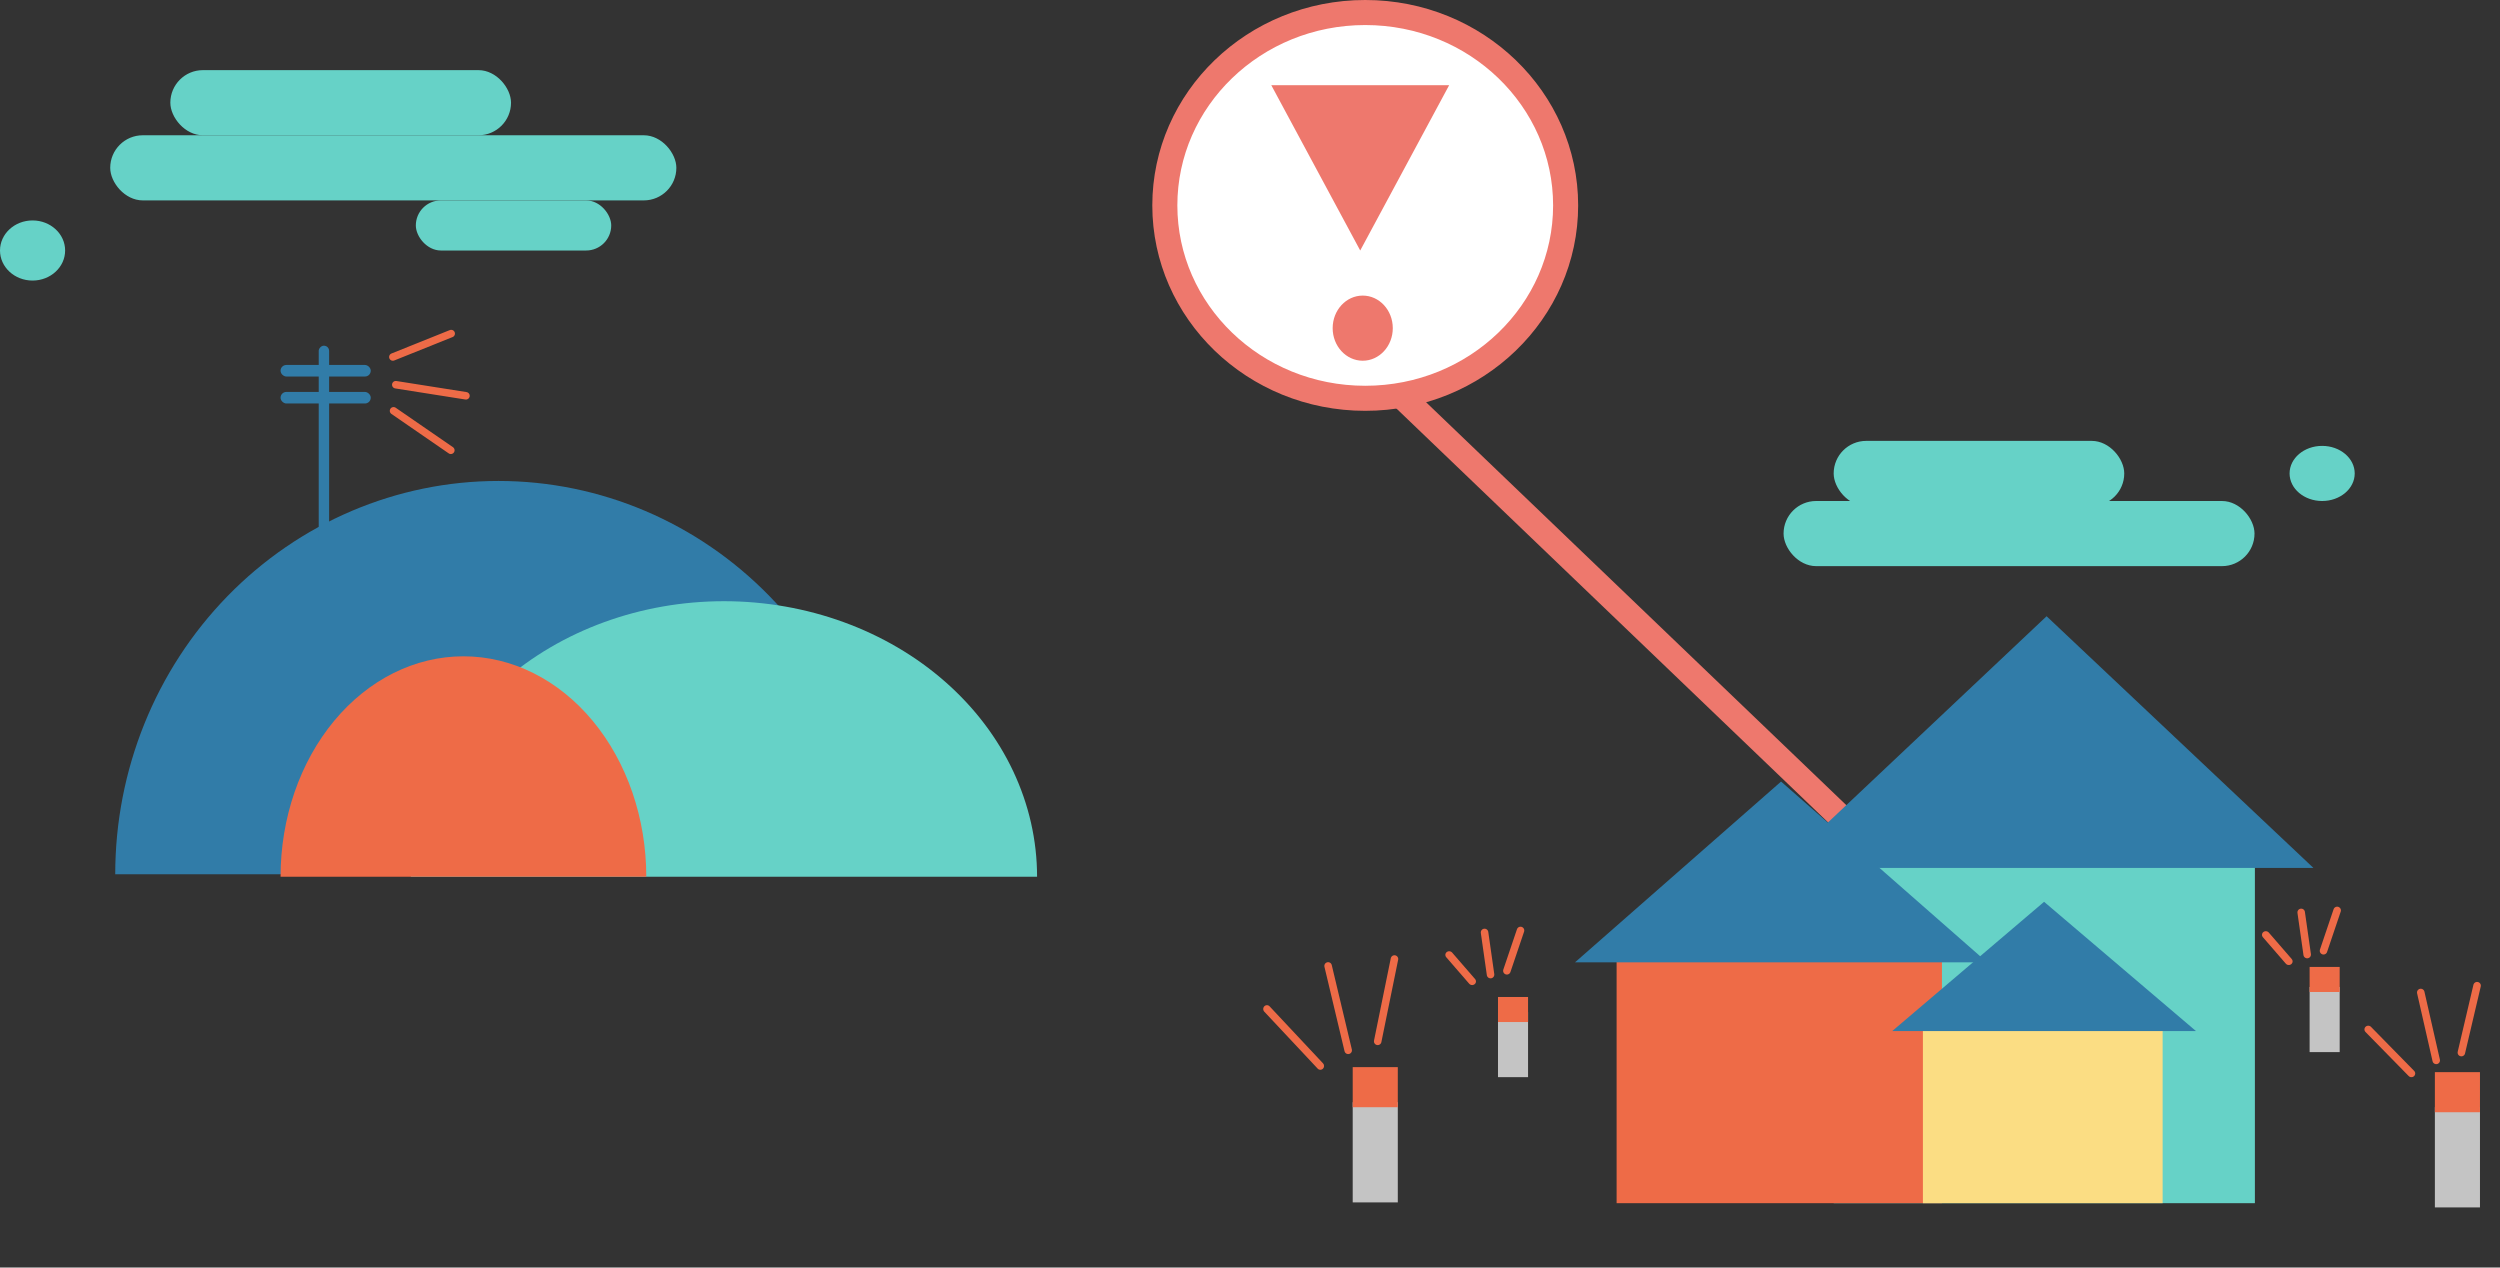 <svg width="499" height="253" viewBox="0 0 499 253" fill="none" xmlns="http://www.w3.org/2000/svg">
<rect x="0" y="0" width="499" height="253" fill="#333333" stroke="none"/>
<rect x="22" y="27" width="113" height="13" rx="6.5" fill="#66D2C7"/>
<rect x="34" y="14" width="68" height="13" rx="6.5" fill="#66D2C7"/>
<rect x="83" y="40" width="39" height="10" rx="5" fill="#66D2C7"/>
<ellipse cx="6.5" cy="50" rx="6.5" ry="6" fill="#66D2C7"/>
<rect x="356" y="100" width="94" height="13" rx="6.5" fill="#66D2C7"/>
<rect x="366" y="88" width="58" height="13" rx="6.5" fill="#66D2C7"/>
<ellipse cx="463.5" cy="94.5" rx="6.5" ry="5.5" fill="#66D2C7"/>
<path d="M176 174.5C176 153.681 167.94 133.714 153.594 118.992C139.247 104.271 119.789 96 99.5 96C79.211 96 59.753 104.271 45.406 118.992C31.06 133.714 23 153.68 23 174.5L99.5 174.5H176Z" fill="#317CA8"/>
<rect width="2.077" height="40" rx="1.038" transform="matrix(-1 0 0 1 65.692 69)" fill="#317CA8"/>
<rect width="2.308" height="18" rx="1.154" transform="matrix(0 -1 -1 0 74 75.154)" fill="#317CA8"/>
<rect width="2.308" height="18" rx="1.154" transform="matrix(0 -1 -1 0 74 80.538)" fill="#317CA8"/>
<path d="M207 175C207 160.413 200.415 146.424 188.694 136.109C176.973 125.795 161.076 120 144.5 120C127.924 120 112.027 125.795 100.306 136.109C88.585 146.424 82 160.413 82 175L144.5 175H207Z" fill="#66D2C7"/>
<line x1="371.27" y1="166.805" x2="274.27" y2="73.805" stroke="#EE786D" stroke-width="5"/>
<path d="M129 175C129 163.33 125.154 152.139 118.309 143.887C111.464 135.636 102.18 131 92.5 131C82.82 131 73.536 135.636 66.691 143.887C59.846 152.139 56 163.33 56 175L92.5 175H129Z" fill="#EE6B47"/>
<path d="M312.5 41C312.5 62.179 294.677 79.5 272.5 79.5C250.323 79.5 232.5 62.179 232.5 41C232.5 19.821 250.323 2.5 272.5 2.5C294.677 2.5 312.5 19.821 312.5 41Z" fill="white" stroke="#EE786D" stroke-width="5"/>
<path d="M271.5 50L253.746 17L289.254 17L271.5 50Z" fill="#EE786D"/>
<ellipse cx="272" cy="65.5" rx="6" ry="6.5" fill="#EE786D"/>
<rect x="270" y="220" width="9" height="20" fill="#C4C4C4"/>
<rect x="486" y="221" width="9" height="20" fill="#C4C4C4"/>
<rect x="461" y="197" width="6" height="13" fill="#C4C4C4"/>
<rect x="299" y="202" width="6" height="13" fill="#C4C4C4"/>
<path d="M79 76.789L93 79" stroke="#EE6B47" stroke-width="1.5" stroke-linecap="round"/>
<line x1="78.417" y1="71.255" x2="90.057" y2="66.583" stroke="#EE6B47" stroke-width="1.5" stroke-linecap="round"/>
<path d="M78.552 82L89.985 89.876" stroke="#EE6B47" stroke-width="1.5" stroke-linecap="round"/>
<path d="M297.515 194.53L296.316 186.115" stroke="#EE6B47" stroke-width="1.5" stroke-linecap="round"/>
<line x1="0.75" y1="-0.75" x2="7.741" y2="-0.75" transform="matrix(-0.655 -0.756 0.785 -0.619 294.918 195.987)" stroke="#EE6B47" stroke-width="1.5" stroke-linecap="round"/>
<path d="M300.774 193.773L303.496 185.72" stroke="#EE6B47" stroke-width="1.5" stroke-linecap="round"/>
<path d="M460.515 190.53L459.316 182.115" stroke="#EE6B47" stroke-width="1.5" stroke-linecap="round"/>
<line x1="0.75" y1="-0.75" x2="7.741" y2="-0.75" transform="matrix(-0.655 -0.756 0.785 -0.619 457.918 191.987)" stroke="#EE6B47" stroke-width="1.5" stroke-linecap="round"/>
<path d="M463.774 189.773L466.496 181.72" stroke="#EE6B47" stroke-width="1.5" stroke-linecap="round"/>
<path d="M269.099 209.644L265.089 192.8" stroke="#EE6B47" stroke-width="1.5" stroke-linecap="round"/>
<line x1="0.75" y1="-0.75" x2="16.333" y2="-0.75" transform="matrix(-0.684 -0.73 0.711 -0.703 264.585 212.79)" stroke="#EE6B47" stroke-width="1.5" stroke-linecap="round"/>
<path d="M274.988 207.852L278.335 191.417" stroke="#EE6B47" stroke-width="1.5" stroke-linecap="round"/>
<path d="M486.269 211.654L483.183 198.101" stroke="#EE6B47" stroke-width="1.5" stroke-linecap="round"/>
<line x1="0.75" y1="-0.75" x2="13.063" y2="-0.75" transform="matrix(-0.7 -0.714 0.727 -0.687 482.389 214.282)" stroke="#EE6B47" stroke-width="1.5" stroke-linecap="round"/>
<path d="M491.29 210.096L494.426 196.739" stroke="#EE6B47" stroke-width="1.5" stroke-linecap="round"/>
<rect x="366" y="165" width="84.076" height="75.155" fill="#66D2C7"/>
<path d="M408.5 123L461.761 173.239H355.239L408.5 123Z" fill="#317CA8"/>
<rect x="322.675" y="186.17" width="64.937" height="53.985" fill="#EE6B47"/>
<path d="M355.5 156L396.636 192.088H314.364L355.5 156Z" fill="#317CA8"/>
<rect x="383.813" y="201.566" width="47.848" height="38.589" fill="#FBDD83"/>
<path d="M408 180L438.311 205.796H377.689L408 180Z" fill="#317CA8"/>
<rect x="270" y="213" width="9" height="8" fill="#EE6B47"/>
<rect x="299" y="199" width="6" height="5" fill="#EE6B47"/>
<rect x="461" y="193" width="6" height="5" fill="#EE6B47"/>
<rect x="486" y="214" width="9" height="8" fill="#EE6B47"/>
</svg>
